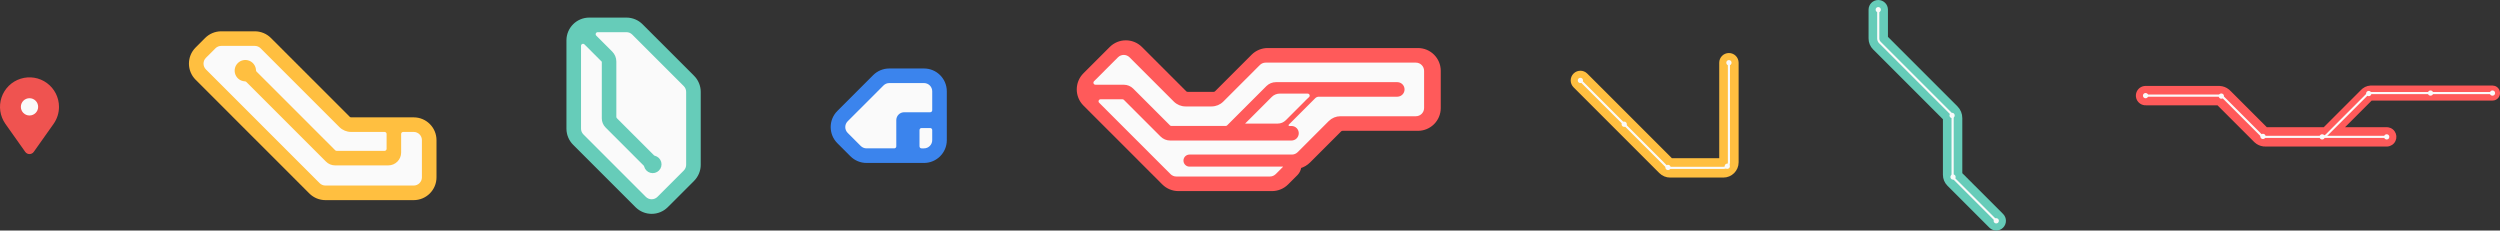 <svg xmlns="http://www.w3.org/2000/svg" width="2029.734" height="187.146" viewBox="0 0 2029.734 187.146">
  <rect x="0" y="0" width="2029.734" height="187.146" fill="#333333" stroke="none"/>
  <g id="design-asset-lines::major" stroke-width="2.5" stroke-linecap="round" stroke-linejoin="round">
    <path fill="#FFBF40" stroke="#FFBF40" d="M1399.177 142.916c6.156 0 11.146-4.99 11.146-11.147V50.917c0-3.655-2.963-6.62-6.618-6.62s-6.618 2.964-6.618 6.62v78.76h-40.237l-69.062-69.06c-2.585-2.585-6.775-2.585-9.36 0-2.584 2.584-2.584 6.774 0 9.36l69.674 69.672c2.09 2.09 4.926 3.266 7.882 3.266h43.193z"/>
    <path fill="#FF5A5A" stroke="#FF5A5A" d="M1886.887 104.513c.217 0 .367-.068.52-.22l.41-.413c.275-.273.55-.548.824-.823l1.648-1.647c1.1-1.098 2.197-2.196 3.295-3.295l6.59-6.59 13.18-13.178 2.956-2.958 1.478-1.48c.38-.38.76-.754 1.185-1.087.545-.43 1.12-.792 1.743-1.1 1.237-.61 2.59-.957 3.97-1.014.414-.018.827-.01 1.24-.01h97.776c.505.01.98.09 1.462.25 2.066.69 3.42 2.662 3.315 4.837-.105 2.188-1.657 4.035-3.796 4.512-.387.085-.772.116-1.167.116H1925.074c-.016.003-.03.007-.044.013-.014.004-.026.012-.038.02l-.017.015c-.14.136-.276.275-.414.413l-1.814 1.816-7.266 7.265-7.265 7.264-3.632 3.633-1.816 1.815c-.152.15-.303.304-.454.455-.153.153-.304.284-.353.52-.093.447.248.865.704.865H1937.48c.416 0 .828.012 1.242.073.58.086 1.127.242 1.666.477 1.133.494 2.105 1.295 2.807 2.312 1.336 1.935 1.543 4.43.55 6.56-1.04 2.224-3.22 3.688-5.67 3.81-.353.017-.704.007-1.055.007h-96.872c-.797 0-1.59.01-2.386-.09-2.438-.306-4.718-1.376-6.51-3.056-.437-.407-.848-.837-1.27-1.258l-1.11-1.112-19.627-19.625-4.906-4.908-2.454-2.453-.613-.614-.307-.307c-.01-.01-.063-.068-.08-.068h-58.479c-.4 0-.798.002-1.196-.045-1.324-.154-2.57-.705-3.575-1.58-2.018-1.755-2.78-4.534-1.94-7.073.91-2.747 3.444-4.54 6.324-4.54H1800.243c.633 0 1.266-.017 1.9.015 2.455.123 4.808 1.02 6.722 2.562.593.478 1.116 1.022 1.652 1.558l1.11 1.112 4.447 4.447 17.79 17.788 4.905 4.906.613.613.307.307c.052.05.103.103.153.153.013.013.022.025.043.025h47z"/>
    <path fill="#EF5350" stroke="#EF5350" d="M26.384 122.59l16.09-22.724c2.715-3.835 4.173-8.418 4.173-13.117 0-7.243-3.456-14.05-9.302-18.325-5.845-4.273-13.377-5.5-20.277-3.306-6.902 2.194-12.34 7.55-14.642 14.418-2.3 6.866-1.188 14.418 2.998 20.328l16.09 22.723c1.188 1.678 3.68 1.678 4.87 0z"/>
    <path fill="#FFBF40" stroke="#FFBF40" d="M283.043 95.687c.537.537 1.265.84 2.023.84h50.814c9.533 0 17.262 7.728 17.262 17.26v30.186c0 9.533-7.73 17.262-17.262 17.262h-71.653c-4.578 0-8.97-1.818-12.206-5.056-30.772-30.774-61.545-61.548-92.318-92.32-6.74-6.74-6.74-17.67 0-24.412l7.725-7.725c3.237-3.237 7.628-5.056 12.206-5.056h27.238c4.58 0 8.97 1.82 12.207 5.056l63.966 63.964z"/>
    <path fill="#66CCB9" stroke="#66CCB9" d="M567.676 133.765c0 4.578-1.82 8.97-5.056 12.206l-21.344 21.346c-6.74 6.74-17.67 6.74-24.412 0l-50.666-50.666c-3.237-3.237-5.056-7.63-5.056-12.207V32.79c0-9.532 7.728-17.26 17.262-17.26h30.185c4.578 0 8.968 1.818 12.205 5.055L562.62 62.41c3.237 3.237 5.056 7.628 5.056 12.206v59.15z"/>
    <path fill="#3B84ED" stroke="#3B84ED" d="M680.73 90.97c-6.74 6.74-6.74 17.67 0 24.412l10.613 10.61c3.237 3.238 7.627 5.058 12.206 5.058h46.645c9.534 0 17.262-7.73 17.262-17.262V74.114c0-9.534-7.728-17.262-17.262-17.262H722c-4.578 0-8.97 1.818-12.206 5.056L680.73 90.97z"/>
    <path fill="#FF5A5A" stroke="#FF5A5A" d="M1055.282 135.414c2.82-.806 5.39-2.317 7.466-4.393l25.223-25.222c.538-.536 1.267-.838 2.025-.838h61.233c9.533 0 17.262-7.73 17.262-17.262V57.512c0-9.533-7.73-17.262-17.262-17.262h-121.962c-4.578 0-8.968 1.82-12.206 5.056l-29.68 29.68c-.536.536-1.263.837-2.022.837h-21.135c-.76 0-1.487-.3-2.023-.838l-35.93-35.93c-6.742-6.742-17.67-6.742-24.413 0l-21.344 21.343c-6.74 6.74-6.74 17.67 0 24.412l64.033 64.032c3.237 3.237 7.627 5.056 12.206 5.056h75.97c4.577 0 8.967-1.818 12.204-5.056l7.563-7.562c1.575-1.576 2.562-3.648 2.792-5.866z"/>
    <path fill="#66CCB9" stroke="#66CCB9" d="M1578.694 96.284v45.69c0 2.958 1.174 5.792 3.264 7.883l34.1 34.1c2.586 2.585 6.776 2.585 9.36 0 2.585-2.585 2.585-6.774 0-9.36l-33.487-33.487V95.836c0-3.223-1.28-6.314-3.56-8.593l-56.81-56.81V7.87c0-3.655-2.964-6.62-6.62-6.62-3.653 0-6.616 2.964-6.616 6.62v23.428c0 2.957 1.174 5.792 3.264 7.882 19.036 19.033 38.07 38.07 57.106 57.104z"/>
  </g>
  <g id="design-asset-lines::mid">
    <path fill="none" stroke="#FAFAFA" stroke-width="1.75" stroke-linecap="round" stroke-linejoin="round" d="M1937.745 111.132h-98.533c-1.335 0-2.614-.53-3.558-1.474-7.49-7.488-14.978-14.977-22.466-22.465l-8.077-8.077c-.942-.943-2.223-1.474-3.557-1.474h-59.578"/>
    <path fill="none" stroke="#FAFAFA" stroke-width="1.75" stroke-linecap="round" stroke-linejoin="round" d="M2023.627 75.56h-98.533c-1.335 0-2.614.53-3.558 1.473l-32.627 32.626c-.944.942-2.224 1.473-3.558 1.473M1620.738 179.277l-34.1-34.1c-.85-.85-1.326-2-1.326-3.202v-46.14c0-1.47-.583-2.876-1.62-3.914-19.143-19.14-38.283-38.28-57.425-57.422-.85-.85-1.326-2-1.326-3.202V7.868M1283.108 65.297l69.674 69.673c.85.85 2 1.326 3.2 1.326h43.194c2.5 0 4.528-2.027 4.528-4.528v-80.85"/>
    <path fill="#FAFAFA" stroke="#FF5A5A" stroke-width="1.75" stroke-linecap="round" stroke-linejoin="round" d="M1070.77 77.637h63.676c2.778 0 5.03-2.252 5.03-5.03s-2.252-5.032-5.03-5.032h-98.533c-2.668 0-5.228 1.06-7.114 2.947-10.632 10.63-21.26 21.26-31.89 31.89-.473.473-1.113.736-1.78.736h-44.057c-.667 0-1.307-.264-1.78-.736L919.49 72.606c-1.887-1.887-4.446-2.947-7.115-2.947h-22.996c-1.018 0-1.935-.614-2.324-1.554s-.174-2.02.545-2.74l19.44-19.44c2.946-2.947 7.724-2.947 10.67 0l35.932 35.93c2.36 2.36 5.558 3.685 8.894 3.685h21.135c3.334 0 6.534-1.324 8.892-3.683l29.68-29.68c1.414-1.415 3.334-2.21 5.336-2.21h121.96c4.17 0 7.547 3.378 7.547 7.546V87.7c0 4.166-3.378 7.545-7.547 7.545h-61.233c-3.335 0-6.534 1.325-8.893 3.685l-25.224 25.223c-1.415 1.415-3.335 2.21-5.336 2.21h-83.11c-2.222 0-4.023 1.802-4.023 4.025 0 2.222 1.8 4.024 4.023 4.024h75.757c.896 0 1.346 1.084.712 1.718-1.95 1.948-3.897 3.896-5.846 5.845-1.415 1.416-3.334 2.21-5.336 2.21h-75.968c-2 0-3.92-.794-5.336-2.21l-57.96-57.96c-.718-.718-.934-1.8-.544-2.74.39-.94 1.306-1.553 2.324-1.553h17.787c.667 0 1.307.265 1.78.737l29.805 29.805c1.887 1.887 4.446 2.947 7.115 2.947h98.533c2.78 0 5.032-2.252 5.032-5.03 0-2.78-2.253-5.032-5.032-5.032h-1.744c-1.345 0-2.02-1.625-1.066-2.576l21.46-21.46c.942-.947 2.22-1.477 3.555-1.477z"/>
    <path fill="#FAFAFA" stroke="#FF5A5A" stroke-width="1.75" stroke-linecap="round" stroke-linejoin="round" d="M1037.392 101.208c2.67 0 5.228-1.06 7.115-2.946l17.118-17.12c.558-.558 1.132-1.097 1.724-1.618.783-.692 1.058-1.797.687-2.776s-1.306-1.626-2.353-1.626h-22.646c-2.668 0-5.227 1.06-7.114 2.947l-21.575 21.574c-.236.235-.474.468-.715.697-.33.313-.108.868.346.868h27.412z"/>
    <path fill="#FAFAFA" stroke="#3B84ED" stroke-width="1.75" stroke-linecap="round" stroke-linejoin="round" d="M755.227 92.007c1.39 0 2.515-1.126 2.515-2.516V74.114c0-4.168-3.378-7.546-7.546-7.546H722c-2 0-3.92.795-5.335 2.21L687.603 97.84c-2.947 2.946-2.947 7.725 0 10.672l10.61 10.61c1.416 1.415 3.335 2.21 5.337 2.21h22.5c1.388 0 2.515-1.125 2.515-2.515V97.54c0-3.056 2.477-5.533 5.534-5.533h21.127zM745.667 118.818c0 1.39 1.126 2.516 2.516 2.516h2.012c4.168 0 7.546-3.38 7.546-7.546v-8.197c0-1.39-1.125-2.515-2.514-2.515h-7.043c-1.39 0-2.516 1.126-2.516 2.516v13.228z"/>
    <path fill="#FAFAFA" stroke="#66CCB9" stroke-width="1.75" stroke-linecap="round" stroke-linejoin="round" d="M523.165 133.76l-30.894-30.894c-1.79-1.793-2.798-4.224-2.798-6.76v-46.14c0-.147-.043-.252-.148-.356l-14.172-14.173c-.72-.72-1.8-.935-2.742-.545-.94.39-1.553 1.307-1.553 2.324v67.226c0 2.002.795 3.92 2.21 5.336l50.666 50.667c2.947 2.946 7.725 2.946 10.672 0L555.75 139.1c1.415-1.415 2.21-3.335 2.21-5.336v-59.15c0-2-.795-3.92-2.21-5.335l-41.825-41.826c-1.416-1.415-3.334-2.21-5.336-2.21h-23.33c-1.017 0-1.935.613-2.324 1.553-.39.94-.174 2.022.545 2.74l12.96 12.96c1.98 1.98 3.093 4.667 3.093 7.47v44.89c0 .668.266 1.308.737 1.78l30.01 30.01c.338.338.703.545 1.17.66 2.198.55 3.932 2.238 4.538 4.422.606 2.183-.01 4.524-1.613 6.127-1.603 1.602-3.943 2.218-6.127 1.612s-3.873-2.34-4.42-4.54c-.117-.465-.324-.83-.663-1.17z"/>
    <path fill="#FAFAFA" stroke="#FFBF40" stroke-width="1.75" stroke-linecap="round" stroke-linejoin="round" d="M206.978 57.1c-.11-3.1-2.05-5.842-4.938-6.98s-6.175-.45-8.37 1.744c-2.194 2.195-2.878 5.482-1.74 8.37s3.877 4.826 6.978 4.936c.636.022 1.24.285 1.69.735 21.566 21.568 43.134 43.136 64.702 64.703 1.792 1.792 4.224 2.8 6.76 2.8h43.193c5.28 0 9.56-4.28 9.56-9.56v-15.092c0-1.39 1.125-2.516 2.514-2.516h8.553c4.167 0 7.546 3.38 7.546 7.547v30.185c0 4.168-3.378 7.546-7.546 7.546h-71.653c-2 0-3.92-.794-5.336-2.21l-92.318-92.32c-2.947-2.946-2.947-7.724 0-10.67l7.725-7.726c1.415-1.415 3.334-2.21 5.336-2.21h27.238c2.002 0 3.922.795 5.337 2.21l63.965 63.965c2.36 2.358 5.558 3.684 8.894 3.684h27.17c1.39 0 2.515 1.127 2.515 2.517v12.073c0 1.39-1.125 2.516-2.515 2.516H273.31c-.667 0-1.307-.265-1.78-.736-21.27-21.273-42.544-42.546-63.818-63.818-.45-.452-.712-1.055-.734-1.69z"/>
    <circle fill="#FAFAFA" cx="23.948" cy="86.75" r="7.017"/>
  </g>
  <g id="design-asset-lines::minor" fill="#FAFAFA" stroke="#FAFAFA" stroke-width="1.75" stroke-linecap="round" stroke-linejoin="round">
    <circle cx="1283.108" cy="65.297" r="1.258"/>
    <circle cx="1354.251" cy="135.952" r="1.258"/>
    <circle cx="1402.379" cy="134.97" r="1.258"/>
    <circle cx="1803.479" cy="78.025" r="1.258"/>
    <circle cx="1973.318" cy="75.559" r="1.258"/>
    <circle cx="1937.745" cy="111.132" r="1.258"/>
    <circle cx="1837.286" cy="110.75" r="1.258"/>
    <circle cx="1885.353" cy="111.132" r="1.258"/>
    <circle cx="1741.976" cy="77.643" r="1.258"/>
    <circle cx="1524.942" cy="7.869" r="1.257"/>
    <circle cx="1584.891" cy="93.717" r="1.257"/>
    <circle cx="1585.657" cy="143.708" r="1.257"/>
    <circle cx="1620.739" cy="179.277" r="1.258"/>
    <circle cx="1923.169" cy="75.942" r="1.258"/>
    <circle cx="2023.627" cy="75.559" r="1.258"/>
    <circle cx="1403.705" cy="50.917" r="1.258"/>
    <circle cx="1318.682" cy="100.87" r="1.258"/>
  </g>
</svg>
